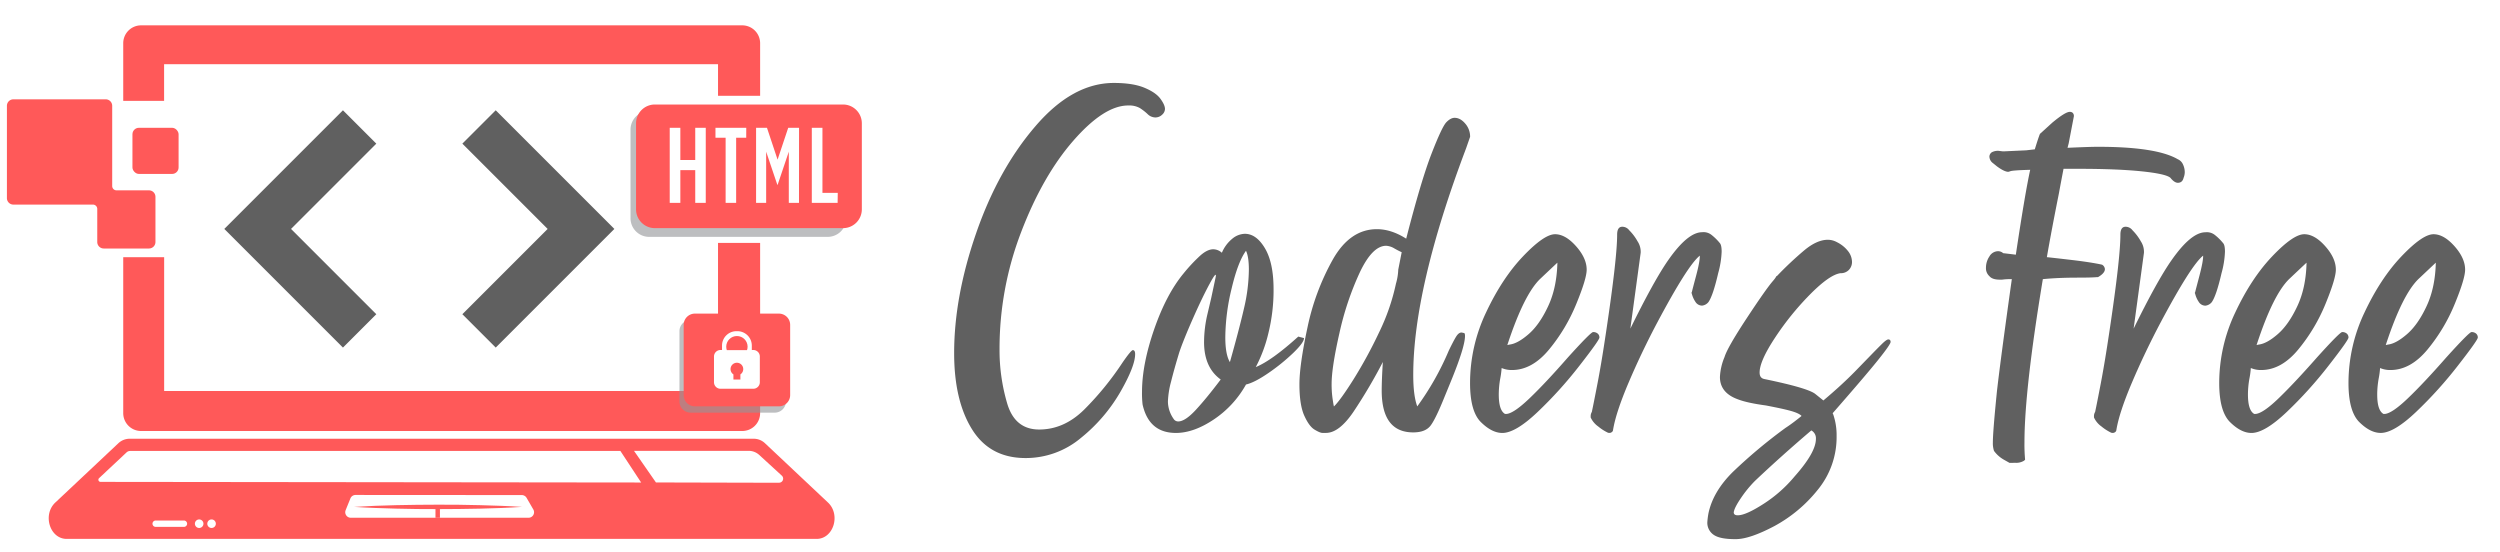<svg xmlns="http://www.w3.org/2000/svg" xmlns:xlink="http://www.w3.org/1999/xlink" viewBox="0 0 1359.25 300"><defs><style>.cls-1,.cls-6{fill:none;}.cls-2{isolation:isolate;}.cls-3{fill:#939598;opacity:0.61;mix-blend-mode:multiply;}.cls-4{fill:#ff5959;}.cls-5{fill:#606060;}.cls-6{stroke:#ff5959;stroke-miterlimit:10;stroke-width:2.42px;}.cls-7{clip-path:url(#clip-path);}</style><clipPath id="clip-path"><polygon class="cls-1" points="394.5 190.38 407.42 190.38 407.42 182.71 403.43 180.79 396.46 180.79 393.99 186.79 394.5 190.38"/></clipPath></defs><title>LOGO COVERSFREE-COLOR-80</title><g class="cls-2"><g id="Capa_1" data-name="Capa 1"><path class="cls-3" d="M459.67,120.36H353v-60A10.14,10.14,0,0,0,342.81,70.5v48.14A10.15,10.15,0,0,0,353,128.79h97a10.16,10.16,0,0,0,10.15-10.15"/><path class="cls-4" d="M458.39,56.82H356A10.23,10.23,0,0,0,345.82,67v46.84a10.23,10.23,0,0,0,10.2,10.2H458.39a10.23,10.23,0,0,0,10.19-10.2V67A10.23,10.23,0,0,0,458.39,56.82ZM383.72,110.3H378V92.51h-8.1V110.3h-5.77V69.48h5.77V87H378V69.48h5.72Zm22-35.4h-5.48v35.4h-5.72V74.9H389V69.48h16.74Zm28.69,35.4h-5.54V82.48l-6.07,18h-.17l-6.07-18V110.3h-5.48V69.48H417l5.77,17.32,5.78-17.32h5.89Zm21,0H441.38V69.48h5.78v35.39h8.33Z"/><polygon class="cls-5" points="204.6 170.84 158.23 124.47 204.6 78.1 186.46 59.96 121.95 124.47 186.46 188.98 204.6 170.84"/><polygon class="cls-5" points="269.52 188.98 334.03 124.47 269.52 59.96 251.38 78.1 297.75 124.47 251.38 170.84 269.52 188.98"/><path class="cls-5" d="M528.45,233.34q-9.68-15.6-9.68-41.39,0-30.67,12-65.28T563,68.58Q583.12,45.11,605.6,45.1q10.32,0,16.56,2.58t8.75,6c1.66,2.27,2.49,4.12,2.49,5.57a4.3,4.3,0,0,1-1.56,3.12,5.24,5.24,0,0,1-3.74,1.49,6.13,6.13,0,0,1-4.22-1.9,28.09,28.09,0,0,0-4.22-3.26,12,12,0,0,0-6.25-1.35q-13.11,0-29.82,19.13t-28.43,49.81a176.6,176.6,0,0,0-11.71,63.52,102.45,102.45,0,0,0,4.21,29.72q4.22,14,17.34,14,13.43,0,24.36-10.72a161.93,161.93,0,0,0,20.93-25.65q4.68-6.78,5.63-6.79c.82,0,1.25.73,1.25,2.17q0,6.52-8,20.5a89.54,89.54,0,0,1-21.4,25,46.58,46.58,0,0,1-30.3,11Q538.14,249,528.45,233.34Z"/><path class="cls-5" d="M621.22,219.91a52.53,52.53,0,0,1-.31-6.79q0-14.93,6.56-33.93t15.93-30.4a89.51,89.51,0,0,1,9.37-10q3.75-3.25,6.87-3.26a7.07,7.07,0,0,1,4.69,1.9,19.61,19.61,0,0,1,5.62-7.6,11.07,11.07,0,0,1,6.87-2.71q6.25,0,10.93,7.87t4.69,22.26a97.47,97.47,0,0,1-2.81,23.88,78.15,78.15,0,0,1-6.87,18.46Q691.49,196,705.87,183l3.12.82q0,2.43-5.93,8.14a106.58,106.58,0,0,1-13.43,10.86q-7.5,5.16-12.18,6.24a55,55,0,0,1-17.5,19q-10.94,7.33-20.61,7.33Q624.66,235.38,621.22,219.91Zm19.37,9.23q3.74,0,9.53-6.24t13.58-16.56q-9.06-6.53-9.05-20.36a67.27,67.27,0,0,1,1.87-15.34c1.25-5.33,2-8.45,2.18-9.36L660.89,151q.93-4.34-3.12,3.12t-9.22,19.14q-5.14,11.67-7.34,18.19-2.81,9.22-4.53,16.15A47.61,47.61,0,0,0,635,218.28a16.66,16.66,0,0,0,3.12,9.5A2.87,2.87,0,0,0,640.59,229.14Zm35.77-61.48a95.1,95.1,0,0,0,2.65-21q0-7.05-1.56-10.31-4.38,6-7.81,20.49a115.29,115.29,0,0,0-3.44,26.47q0,9.49,2.5,13.57Q673.7,179.2,676.36,167.66Z"/><path class="cls-5" d="M714.78,233.62q-3-1.77-5.63-7.6t-2.65-17q0-10.59,4.37-30.94a129.5,129.5,0,0,1,13.75-36.92q9.36-16.55,24-16.56,7.8,0,15.93,5.16Q772.71,98,778.34,83.51t8-17q2.34-2.44,4.53-2.45c2.08,0,4,1.05,5.77,3.12a10.8,10.8,0,0,1,2.66,7.19l-2.18,6.25q-28.74,76-28.74,123.23c0,7.43.72,13.12,2.18,17.11a151.78,151.78,0,0,0,17.18-30.41q2.5-5.15,3.91-7.46c.94-1.53,1.92-2.31,3-2.31l1.25.27c.41,0,.62.55.62,1.63q0,6-7.81,25l-3.12,7.61q-5,12.48-7.81,16.14t-9.37,3.67q-17.19,0-17.18-22.8,0-5.7.62-15.47a282.79,282.79,0,0,1-15.93,27q-7.82,11.55-15,11.54H719C718.16,235.38,716.75,234.8,714.78,233.62Zm21.08-27.28a247.23,247.23,0,0,0,13.9-25.52,114.93,114.93,0,0,0,9.22-26.6,31,31,0,0,0,1.25-7.6l1.87-9.5c-.84-.36-2.14-1-3.91-2a9.74,9.74,0,0,0-4.53-1.49q-7.49,0-14.36,14.52a160.55,160.55,0,0,0-11.09,33.12Q724,199.83,724,208.78a54.32,54.32,0,0,0,.47,7.6q.46,3.26.78,4.62Q728.68,217.73,735.86,206.34Z"/><path class="cls-5" d="M805.2,229.54q-5.93-5.82-5.93-21.3A89.29,89.29,0,0,1,808,169.83q8.75-18.6,20.15-30.54t17.34-11.94c3.75,0,7.54,2.17,11.4,6.51s5.78,8.6,5.78,12.76q0,4.89-5.63,18.59a95.36,95.36,0,0,1-14.83,24.84q-9.22,11.13-20.15,11.13a13.88,13.88,0,0,1-5.62-1.09,46.63,46.63,0,0,1-.78,5.84,50,50,0,0,0-.78,8.55c0,5.8,1.14,9.32,3.43,10.59H819q4-.27,12.65-8.55t20.77-22.13q12.5-13.83,13.74-13.84a3.67,3.67,0,0,1,2.51.82,2.72,2.72,0,0,1,.93,2.16q0,1.38-10.78,15.21A225,225,0,0,1,836,224q-12,11.4-19.21,11.4Q811.14,235.38,805.2,229.54Zm15.62-42.21q4.36-.53,10.31-5.69t10.62-15.21q4.68-10,5-23.61-.32.27-9.22,8.68t-18,36.11Z"/><path class="cls-5" d="M873.92,235.11a25.23,25.23,0,0,1-5-3.26,12.22,12.22,0,0,1-4.07-4.88v-.82a4.42,4.42,0,0,1,.63-2.17q.93-4.33,3.13-15.74T873.3,180q5.93-39.62,5.94-52.38c0-2.89.93-4.34,2.81-4.34a4.69,4.69,0,0,1,3.74,1.9,27,27,0,0,1,4.53,6,10.34,10.34,0,0,1,1.72,6.24l-5.62,41.26Q899.23,152.6,907,141.46q10.61-15.19,18.43-15.2a6.94,6.94,0,0,1,5,1.36,28.59,28.59,0,0,1,4.69,4.61c.62.73.94,2.27.94,4.62a50,50,0,0,1-1.88,11.67q-2.82,12.21-5.31,15.74a5.18,5.18,0,0,1-3.43,1.9,4.24,4.24,0,0,1-3.6-2,13.89,13.89,0,0,1-2-4.48c-.21-.36-.21-.64,0-.82q.31-1.35,2.35-9c1.35-5.07,2-8.59,2-10.59V139q-6.57,5.16-23.43,36.92-8.44,16-15.31,32.16t-8.43,25.65a1.59,1.59,0,0,1-.94,1.36,1.41,1.41,0,0,1-.94.27A2,2,0,0,1,873.92,235.11Z"/><path class="cls-5" d="M931.7,290.76a7.9,7.9,0,0,1-3.43-6.79,42,42,0,0,1,.62-4.89q2.52-11.94,13.44-22.66a279,279,0,0,1,28.42-23.75q2.5-1.63,5.16-3.67t3.59-2.85c-1-1.08-3.13-2-6.25-2.85s-7.5-1.76-13.12-2.85q-10-1.35-15-3.25-10-3.52-10-12.22a31.58,31.58,0,0,1,2.5-10.86q1.56-5.15,12-21t14.21-20.23c1.25-1.44,1.87-2.35,1.87-2.71h.32a188.16,188.16,0,0,1,15-14.12q6.87-5.7,12.81-5.7a10.49,10.49,0,0,1,5,1.36,17.45,17.45,0,0,1,6.09,5,9.63,9.63,0,0,1,2,5.56,6.15,6.15,0,0,1-1.71,4.48,6,6,0,0,1-4.53,1.77q-5.94.81-16.56,11.54a153.86,153.86,0,0,0-19,23.47q-8.43,12.76-8.43,19c0,2,.83,3.16,2.49,3.53q23.74,4.88,27.8,8.14t4.38,3.53q10-8.42,17.18-15.75l8.75-9q3.42-3.53,5.93-6c1.67-1.63,2.81-2.44,3.44-2.44.82,0,1.25.46,1.25,1.36s-2.3,4.2-6.88,9.91-12.8,15.33-24.67,28.9c.2,0,.62,1.23,1.24,3.67a34.41,34.41,0,0,1,.95,8.55,45.14,45.14,0,0,1-10.32,29.45,77.11,77.11,0,0,1-23.58,19.68q-13.27,7-20.77,7.06Q935.15,293.2,931.7,290.76Zm27.18-16.83A73.35,73.35,0,0,0,975.75,259q11.55-13,11.56-20.36a4.83,4.83,0,0,0-2.5-4.62q-16.56,14.11-30.61,27.42a64.2,64.2,0,0,0-7.66,9.36c-2.39,3.53-3.7,6.11-3.9,7.74,0,1.09.73,1.63,2.19,1.63Q949.2,280.17,958.88,273.93Z"/><path class="cls-5" d="M1092.58,251.67l-3.13-1.77a16.83,16.83,0,0,1-5.31-4.75,13.27,13.27,0,0,1-.62-4.61q0-5.7,2.18-27.42,1.88-16.81,8.13-61.34a32.15,32.15,0,0,0-5.32.27h-1.24q-4.07,0-5.63-1.9a5.78,5.78,0,0,1-1.87-4.61,10.89,10.89,0,0,1,1.87-6.11,5.51,5.51,0,0,1,4.69-2.85,4.2,4.2,0,0,1,2.81,1.08q.31,0,6.87.82,5-33.39,7.81-46.15c-6.66.18-10.31.45-10.93.82l-.94.27q-2.19,0-6.25-3c-.21-.18-.93-.76-2.18-1.76a4.54,4.54,0,0,1-1.88-3.67,3,3,0,0,1,1.25-2.17,7,7,0,0,1,3.75-.81l2.19.27h.93l11.88-.55,4.68-.54c1.45-4.7,2.39-7.51,2.81-8.41l.31-.28,6.25-5.69q7.18-6,9.68-6a2.28,2.28,0,0,1,1.56.55,2.4,2.4,0,0,1,.63,1.9l-2.81,14.65-.63,2.45c7.92-.36,13.43-.55,16.56-.55q31.86,0,43.42,6.79a5.4,5.4,0,0,1,2.81,2.85,9.89,9.89,0,0,1,.94,4.21,8.27,8.27,0,0,1-.63,3c-.42,1.81-1.46,2.72-3.12,2.72-1.25,0-2.61-.91-4.06-2.72q-2.51-2.16-15.77-3.52t-34.52-1.36h-7.81q-1.87,9.76-2.5,13.3-4.07,20.35-6.56,34.74c1.87.19,6.3.68,13.28,1.5s12.54,1.67,16.71,2.58a3,3,0,0,1,1.56,2.44q0,2.18-3.75,4.34h-.62q-2.82.27-10.62.27-10.32,0-18.74.82-10,60.25-10,88.76a87.92,87.92,0,0,0,.32,9V250l-.63.54a8.25,8.25,0,0,1-4.68,1.09Z"/><path class="cls-5" d="M1147.55,235.11a25.24,25.24,0,0,1-5-3.26,12.19,12.19,0,0,1-4.06-4.88v-.82a4.32,4.32,0,0,1,.63-2.17q.93-4.33,3.12-15.74t4.68-28.24q5.94-39.62,5.94-52.38,0-4.34,2.81-4.34a4.71,4.71,0,0,1,3.75,1.9,27.6,27.6,0,0,1,4.53,6,10.48,10.48,0,0,1,1.72,6.24l-5.62,41.26q12.79-26.06,20.61-37.19,10.62-15.19,18.43-15.2a7,7,0,0,1,5,1.36,28.58,28.58,0,0,1,4.68,4.61c.63.73.94,2.27.94,4.62a49.87,49.87,0,0,1-1.87,11.67q-2.82,12.21-5.31,15.74a5.18,5.18,0,0,1-3.44,1.9,4.22,4.22,0,0,1-3.59-2,13.68,13.68,0,0,1-2-4.48c-.21-.36-.21-.64,0-.82.2-.9,1-3.88,2.34-9s2-8.59,2-10.59V139q-6.55,5.16-23.43,36.92-8.43,16-15.3,32.16t-8.43,25.65a1.59,1.59,0,0,1-.94,1.36,1.41,1.41,0,0,1-.94.27A2,2,0,0,1,1147.55,235.11Z"/><path class="cls-5" d="M1212.52,229.54q-5.93-5.82-5.93-21.3a89.3,89.3,0,0,1,8.75-38.41q8.75-18.6,20.14-30.54t17.34-11.94q5.63,0,11.41,6.51t5.77,12.76q0,4.89-5.62,18.59a95.67,95.67,0,0,1-14.84,24.84q-9.21,11.13-20.15,11.13a13.88,13.88,0,0,1-5.62-1.09,44.71,44.71,0,0,1-.78,5.84,50,50,0,0,0-.78,8.55c0,5.8,1.14,9.32,3.44,10.59h.62q4.07-.27,12.65-8.55t20.78-22.13q12.48-13.83,13.74-13.84a3.66,3.66,0,0,1,2.5.82,2.72,2.72,0,0,1,.93,2.16q0,1.38-10.77,15.21A226.05,226.05,0,0,1,1243.29,224q-12,11.4-19.2,11.4Q1218.45,235.38,1212.52,229.54Zm15.62-42.21q4.38-.53,10.31-5.69t10.62-15.21q4.7-10,5-23.61-.32.27-9.22,8.68t-17.95,36.11Z"/><path class="cls-5" d="M1282.8,229.54q-5.92-5.82-5.93-21.3a89.29,89.29,0,0,1,8.74-38.41q8.76-18.6,20.15-30.54t17.34-11.94c3.75,0,7.54,2.17,11.4,6.51s5.78,8.6,5.78,12.76q0,4.89-5.62,18.59a95.67,95.67,0,0,1-14.84,24.84q-9.22,11.13-20.15,11.13a13.88,13.88,0,0,1-5.62-1.09,46.63,46.63,0,0,1-.78,5.84,50,50,0,0,0-.78,8.55c0,5.8,1.14,9.32,3.43,10.59h.63q4-.27,12.65-8.55T1330,194.39q12.49-13.83,13.75-13.84a3.66,3.66,0,0,1,2.5.82,2.72,2.72,0,0,1,.93,2.16q0,1.38-10.78,15.21a225,225,0,0,1-22.8,25.24q-12,11.4-19.21,11.4Q1288.73,235.38,1282.8,229.54Zm15.62-42.21q4.36-.53,10.31-5.69t10.62-15.21q4.68-10,5-23.61-.31.27-9.22,8.68t-18,36.11Z"/><path class="cls-4" d="M81,103.49H63.37A2.35,2.35,0,0,1,61,101.14V57.5A3.52,3.52,0,0,0,57.5,54H7.28A3.53,3.53,0,0,0,3.76,57.5v50.22a3.52,3.52,0,0,0,3.52,3.52H50.54a2.35,2.35,0,0,1,2.34,2.35v18a3.53,3.53,0,0,0,3.52,3.52H81a3.52,3.52,0,0,0,3.52-3.52V107A3.52,3.52,0,0,0,81,103.49Z"/><rect class="cls-4" x="72.01" y="69.48" width="25.09" height="25.09" rx="3.52" ry="3.52"/><path class="cls-4" d="M450.16,273.21,416,241.06a8.92,8.92,0,0,0-6.15-2.52H70.44a9,9,0,0,0-6.16,2.52L30.09,273.21C23,279.86,27.1,293,36.24,293H444C453.15,293,457.24,279.86,450.16,273.21ZM99.87,286.46H84.77a1.73,1.73,0,1,1,0-3.45h15.1a1.73,1.73,0,1,1,0,3.45Zm8.42.6a2.32,2.32,0,1,1,2.32-2.32A2.32,2.32,0,0,1,108.29,287.06Zm6.74,0a2.32,2.32,0,1,1,2.32-2.32A2.32,2.32,0,0,1,115,287.06Zm172.26-5.56-96.53,0a3,3,0,0,1-2.81-4.17l.76-1.89,1.8-4.43a3,3,0,0,1,2.81-1.9l90.36.06a3.05,3.05,0,0,1,2.63,1.51l3.61,6.24A3,3,0,0,1,287.29,281.5ZM54.64,262a1.17,1.17,0,0,1-.8-2l15-14.06a2.82,2.82,0,0,1,1.91-.75H337.31l11.28,17.15Zm369,.48-67-.17L344.7,245.12h62.35a8.51,8.51,0,0,1,5.75,2.24l12.28,11.25A2.21,2.21,0,0,1,423.59,262.45Z"/><path class="cls-4" d="M192.6,275.6c7.6-.5,15.2-.76,22.8-.94s15.21-.25,22.81-.27,15.2.07,22.8.27,15.2.44,22.81.94c-7.61.51-15.21.77-22.81.95s-15.2.24-22.8.26-15.2-.07-22.81-.27S200.2,276.1,192.6,275.6Z"/><line class="cls-6" x1="237.98" y1="275.6" x2="237.98" y2="281.53"/><path class="cls-4" d="M89.22,34.9H390.39V52.09h22.89V23.51a9.73,9.73,0,0,0-9.72-9.73H76.68A9.72,9.72,0,0,0,67,23.51V54.84H89.22Z"/><rect class="cls-4" x="390.39" y="132.07" width="22.89" height="41.85"/><path class="cls-4" d="M385.25,213.67v-1.08h-296V139.83H67v84.8a9.71,9.71,0,0,0,9.71,9.71H403.56a9.72,9.72,0,0,0,9.72-9.71v-11Z"/><path class="cls-3" d="M373.75,217.24v-43a6.09,6.09,0,0,0-4.33,5.82v38.18a6.12,6.12,0,0,0,6.12,6.12H421.2a6.12,6.12,0,0,0,6.12-6.12v-1Z"/><path class="cls-4" d="M423.49,170.51H377.82a6.12,6.12,0,0,0-6.11,6.12v38.18a6.12,6.12,0,0,0,6.11,6.12h45.67a6.12,6.12,0,0,0,6.12-6.12V176.63A6.12,6.12,0,0,0,423.49,170.51Zm-10.37,37.32a3.55,3.55,0,0,1-3.55,3.54H391.74a3.54,3.54,0,0,1-3.54-3.54v-14a3.54,3.54,0,0,1,3.54-3.54h.82v-2.38a7.85,7.85,0,0,1,7.85-7.85h.49a7.85,7.85,0,0,1,7.86,7.85v2.38h.81a3.55,3.55,0,0,1,3.55,3.54Z"/><path class="cls-4" d="M404.1,200.68a3.45,3.45,0,1,0-5.34,2.88v2.81h3.79v-2.81A3.45,3.45,0,0,0,404.1,200.68Z"/><g class="cls-7"><circle class="cls-4" cx="400.66" cy="188.51" r="5.81"/></g></g></g></svg>